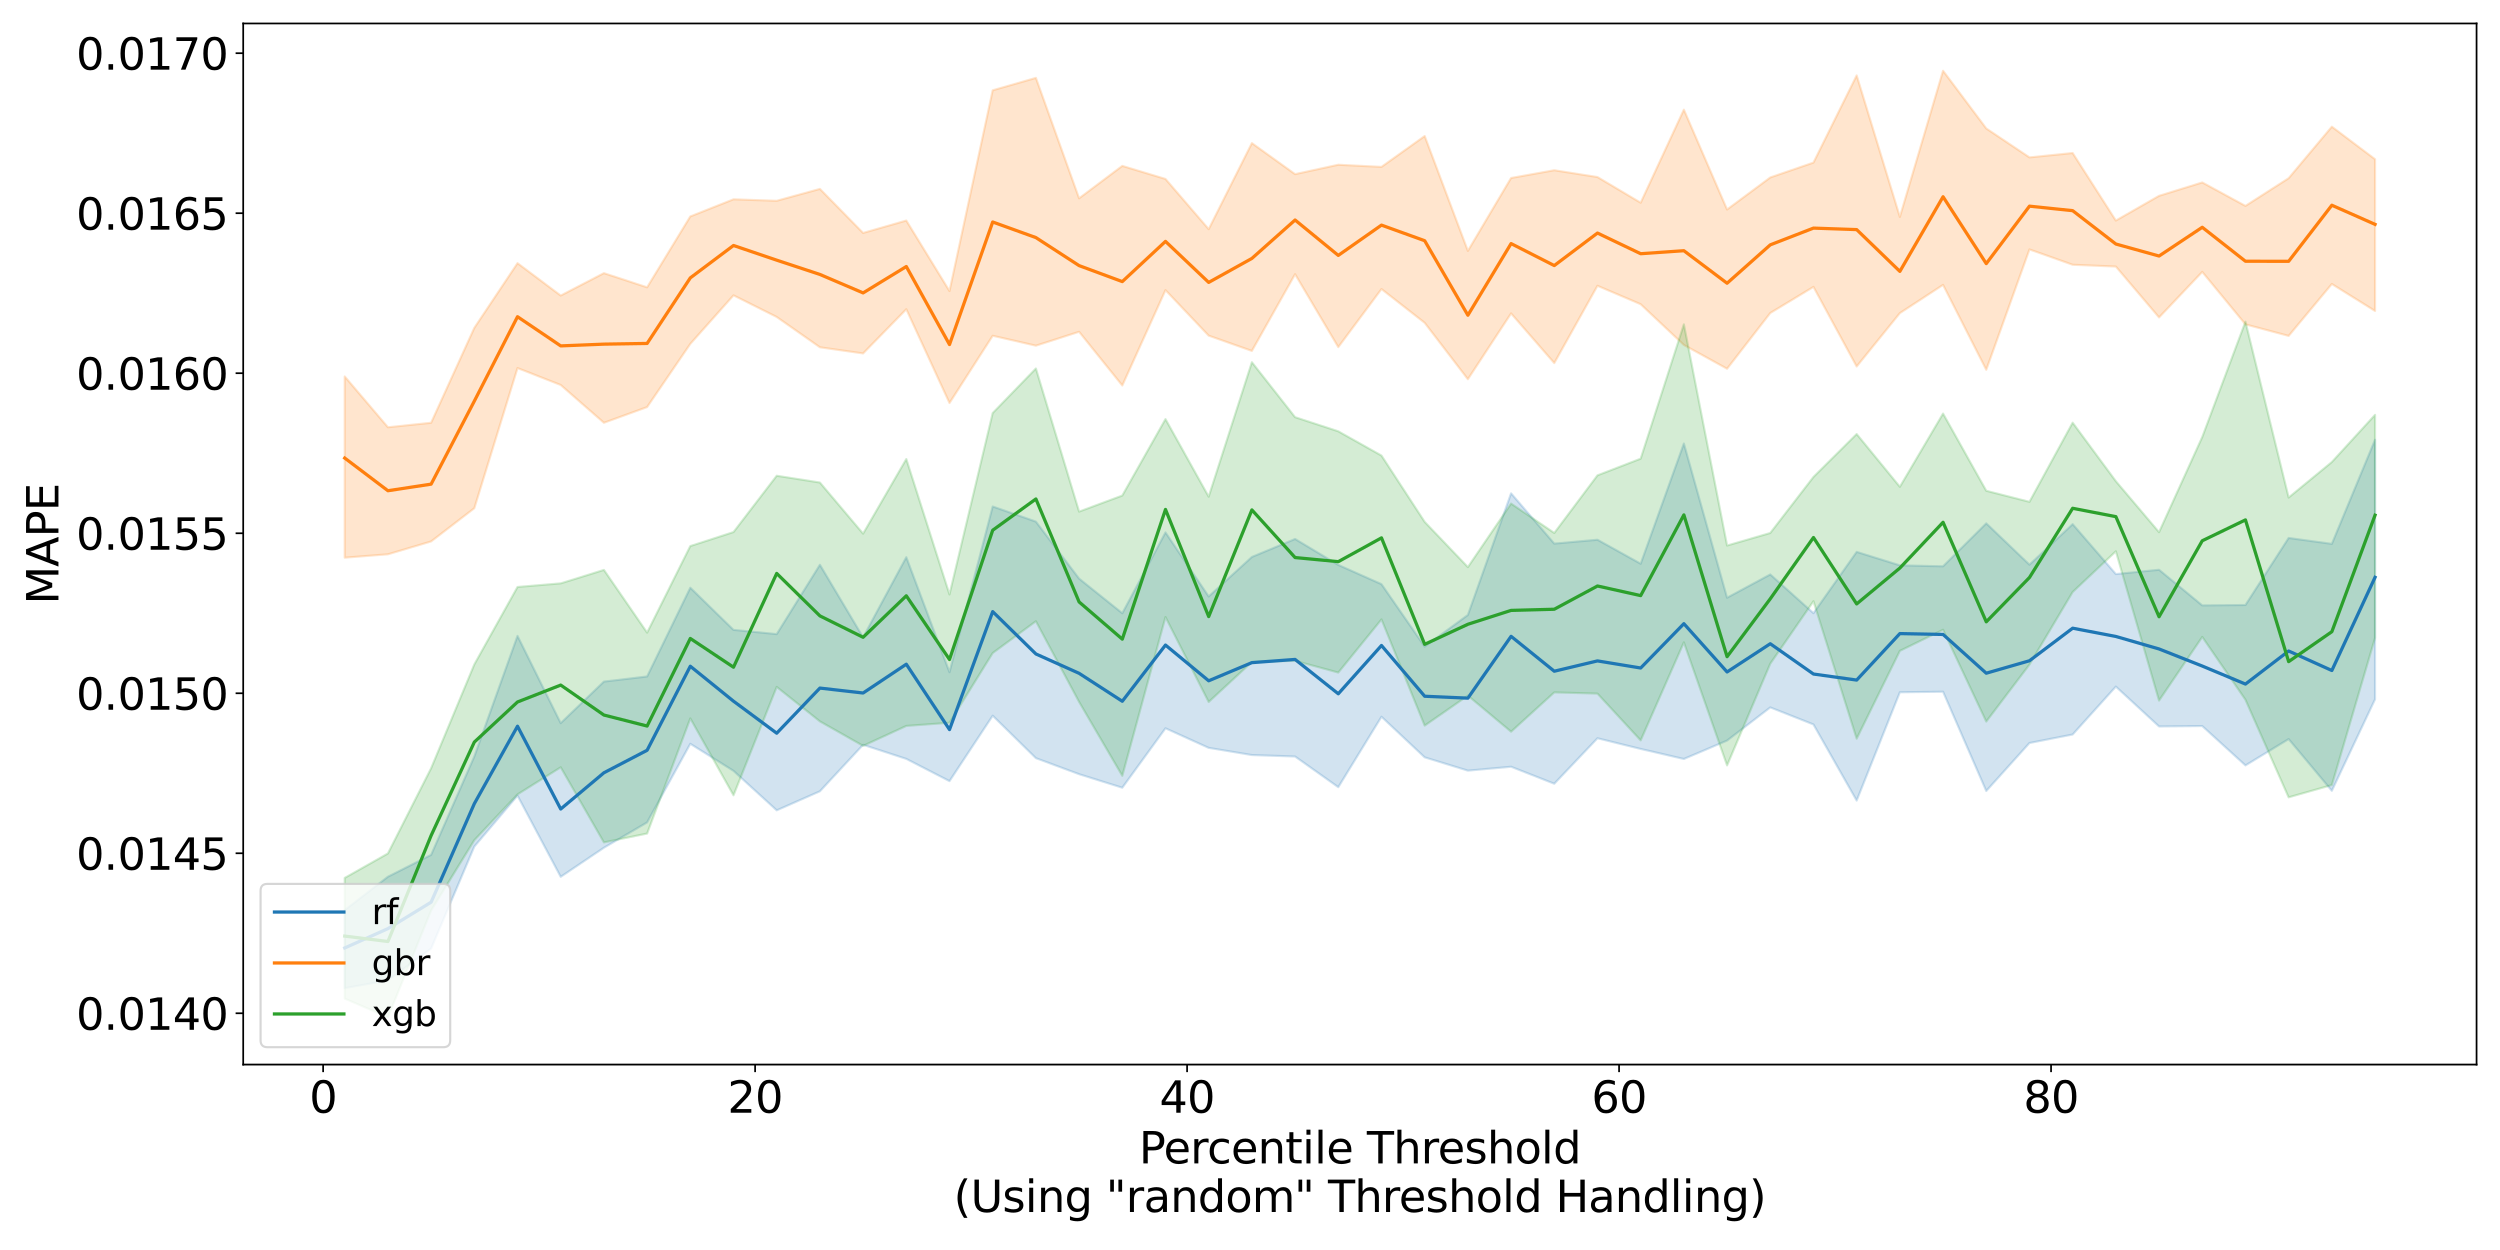 <?xml version="1.0" encoding="utf-8" standalone="no"?>
<!DOCTYPE svg PUBLIC "-//W3C//DTD SVG 1.1//EN"
  "http://www.w3.org/Graphics/SVG/1.1/DTD/svg11.dtd">
<svg xmlns:xlink="http://www.w3.org/1999/xlink" width="1152pt" height="576pt" viewBox="0 0 1152 576" xmlns="http://www.w3.org/2000/svg" version="1.1">
 <defs>
  <style type="text/css">*{stroke-linejoin: round; stroke-linecap: butt}</style>
 </defs>
 <g id="figure_1">
  <g id="patch_1">
   <path d="M 0 576 
L 1152 576 
L 1152 0 
L 0 0 
z
" style="fill: #ffffff"/>
  </g>
  <g id="axes_1">
   <g id="patch_2">
    <path d="M 112.07 490.552 
L 1141.2 490.552 
L 1141.2 10.8 
L 112.07 10.8 
z
" style="fill: #ffffff"/>
   </g>
   <g id="PolyCollection_1">
    <defs>
     <path id="m332fce296f" d="M 158.849 -156.64 
L 158.849 -120.657 
L 178.754 -124.241 
L 198.66 -138.909 
L 218.566 -185.913 
L 238.472 -209.372 
L 258.378 -171.965 
L 278.283 -185.366 
L 298.189 -197.029 
L 318.095 -233.257 
L 338.001 -220.786 
L 357.907 -202.607 
L 377.812 -211.37 
L 397.718 -232.798 
L 417.624 -226.308 
L 437.53 -216.058 
L 457.436 -246.205 
L 477.341 -226.645 
L 497.247 -219.258 
L 517.153 -213.016 
L 537.059 -240.403 
L 556.965 -231.382 
L 576.87 -228.07 
L 596.776 -227.401 
L 616.682 -213.271 
L 636.588 -245.725 
L 656.494 -227.017 
L 676.4 -220.891 
L 696.305 -222.686 
L 716.211 -214.859 
L 736.117 -235.819 
L 756.023 -230.881 
L 775.929 -226.265 
L 795.834 -234.74 
L 815.74 -250.025 
L 835.646 -242.168 
L 855.552 -207.1 
L 875.458 -256.998 
L 895.363 -257.257 
L 915.269 -211.52 
L 935.175 -233.625 
L 955.081 -237.541 
L 974.987 -259.617 
L 994.892 -241.251 
L 1014.798 -241.437 
L 1034.704 -223.297 
L 1054.61 -235.429 
L 1074.516 -211.602 
L 1094.421 -253.759 
L 1094.421 -373.343 
L 1094.421 -373.343 
L 1074.516 -325.378 
L 1054.61 -328.109 
L 1034.704 -297.22 
L 1014.798 -297.028 
L 994.892 -313.455 
L 974.987 -311.464 
L 955.081 -334.473 
L 935.175 -315.789 
L 915.269 -334.839 
L 895.363 -315.048 
L 875.458 -315.487 
L 855.552 -321.688 
L 835.646 -293.458 
L 815.74 -311.29 
L 795.834 -300.567 
L 775.929 -371.616 
L 756.023 -316.227 
L 736.117 -327.291 
L 716.211 -325.503 
L 696.305 -348.665 
L 676.4 -292.628 
L 656.494 -278.053 
L 636.588 -306.814 
L 616.682 -315.678 
L 596.776 -327.632 
L 576.87 -319.352 
L 556.965 -301.146 
L 537.059 -330.66 
L 517.153 -293.425 
L 497.247 -309.376 
L 477.341 -335.635 
L 457.436 -342.601 
L 437.53 -266.254 
L 417.624 -319.245 
L 397.718 -282.327 
L 377.812 -315.753 
L 357.907 -283.805 
L 338.001 -285.747 
L 318.095 -305.176 
L 298.189 -264.281 
L 278.283 -261.926 
L 258.378 -242.783 
L 238.472 -282.977 
L 218.566 -227.416 
L 198.66 -182.087 
L 178.754 -172 
L 158.849 -156.64 
z
" style="stroke: #1f77b4; stroke-opacity: 0.2"/>
    </defs>
    <g clip-path="url(#p12051280b3)">
     <use xlink:href="#m332fce296f" x="0" y="576" style="fill: #1f77b4; fill-opacity: 0.2; stroke: #1f77b4; stroke-opacity: 0.2"/>
    </g>
   </g>
   <g id="PolyCollection_2">
    <defs>
     <path id="mc0f7c543b1" d="M 158.849 -402.519 
L 158.849 -319.027 
L 178.754 -320.578 
L 198.66 -326.505 
L 218.566 -341.813 
L 238.472 -406.397 
L 258.378 -398.591 
L 278.283 -381.185 
L 298.189 -388.423 
L 318.095 -417.543 
L 338.001 -439.898 
L 357.907 -429.94 
L 377.812 -415.973 
L 397.718 -413.137 
L 417.624 -433.501 
L 437.53 -390.29 
L 457.436 -421.278 
L 477.341 -416.711 
L 497.247 -423.112 
L 517.153 -398.36 
L 537.059 -442.305 
L 556.965 -421.331 
L 576.87 -414.304 
L 596.776 -449.642 
L 616.682 -416.046 
L 636.588 -442.805 
L 656.494 -427.244 
L 676.4 -401.258 
L 696.305 -431.581 
L 716.211 -408.693 
L 736.117 -444.317 
L 756.023 -435.808 
L 775.929 -417.04 
L 795.834 -406.074 
L 815.74 -431.76 
L 835.646 -443.799 
L 855.552 -407.123 
L 875.458 -431.711 
L 895.363 -444.729 
L 915.269 -405.611 
L 935.175 -461.063 
L 955.081 -453.999 
L 974.987 -453.174 
L 994.892 -429.73 
L 1014.798 -450.711 
L 1034.704 -426.532 
L 1054.61 -421.218 
L 1074.516 -445.141 
L 1094.421 -432.71 
L 1094.421 -502.627 
L 1094.421 -502.627 
L 1074.516 -517.622 
L 1054.61 -493.883 
L 1034.704 -481.114 
L 1014.798 -491.93 
L 994.892 -485.754 
L 974.987 -474.363 
L 955.081 -505.481 
L 935.175 -503.472 
L 915.269 -516.798 
L 895.363 -543.393 
L 875.458 -476.042 
L 855.552 -541.235 
L 835.646 -501.071 
L 815.74 -494.223 
L 795.834 -479.453 
L 775.929 -525.456 
L 756.023 -482.578 
L 736.117 -494.409 
L 716.211 -497.55 
L 696.305 -493.974 
L 676.4 -460.396 
L 656.494 -513.308 
L 636.588 -499.095 
L 616.682 -500.083 
L 596.776 -495.748 
L 576.87 -510.047 
L 556.965 -470.398 
L 537.059 -493.535 
L 517.153 -499.548 
L 497.247 -484.613 
L 477.341 -540.109 
L 457.436 -534.392 
L 437.53 -441.874 
L 417.624 -474.377 
L 397.718 -468.651 
L 377.812 -488.952 
L 357.907 -483.468 
L 338.001 -484.155 
L 318.095 -476.262 
L 298.189 -443.603 
L 278.283 -450.13 
L 258.378 -439.801 
L 238.472 -454.729 
L 218.566 -424.914 
L 198.66 -381.188 
L 178.754 -379.116 
L 158.849 -402.519 
z
" style="stroke: #ff7f0e; stroke-opacity: 0.2"/>
    </defs>
    <g clip-path="url(#p12051280b3)">
     <use xlink:href="#mc0f7c543b1" x="0" y="576" style="fill: #ff7f0e; fill-opacity: 0.2; stroke: #ff7f0e; stroke-opacity: 0.2"/>
    </g>
   </g>
   <g id="PolyCollection_3">
    <defs>
     <path id="m5aa7227b03" d="M 158.849 -171.459 
L 158.849 -115.839 
L 178.754 -107.255 
L 198.66 -156.423 
L 218.566 -188.854 
L 238.472 -209.951 
L 258.378 -222.435 
L 278.283 -187.822 
L 298.189 -191.901 
L 318.095 -244.954 
L 338.001 -209.535 
L 357.907 -259.469 
L 377.812 -243.588 
L 397.718 -232.315 
L 417.624 -241.497 
L 437.53 -242.951 
L 457.436 -275.083 
L 477.341 -289.734 
L 497.247 -252.577 
L 517.153 -218.518 
L 537.059 -291.666 
L 556.965 -252.528 
L 576.87 -270.974 
L 596.776 -271.497 
L 616.682 -266.079 
L 636.588 -290.577 
L 656.494 -241.641 
L 676.4 -255.469 
L 696.305 -238.837 
L 716.211 -256.951 
L 736.117 -256.391 
L 756.023 -234.838 
L 775.929 -280.011 
L 795.834 -223.307 
L 815.74 -270.17 
L 835.646 -298.955 
L 855.552 -235.627 
L 875.458 -276.084 
L 895.363 -285.811 
L 915.269 -243.512 
L 935.175 -269.755 
L 955.081 -303.196 
L 974.987 -321.958 
L 994.892 -253.178 
L 1014.798 -282.497 
L 1034.704 -253.565 
L 1054.61 -208.588 
L 1074.516 -214.27 
L 1094.421 -282.059 
L 1094.421 -384.829 
L 1094.421 -384.829 
L 1074.516 -363.098 
L 1054.61 -346.723 
L 1034.704 -427.735 
L 1014.798 -374.611 
L 994.892 -330.763 
L 974.987 -354.256 
L 955.081 -381.225 
L 935.175 -344.756 
L 915.269 -349.842 
L 895.363 -385.424 
L 875.458 -351.674 
L 855.552 -375.989 
L 835.646 -356.214 
L 815.74 -330.395 
L 795.834 -324.614 
L 775.929 -426.525 
L 756.023 -364.64 
L 736.117 -356.962 
L 716.211 -330.404 
L 696.305 -343.945 
L 676.4 -314.673 
L 656.494 -335.505 
L 636.588 -366.06 
L 616.682 -377.25 
L 596.776 -383.761 
L 576.87 -409.08 
L 556.965 -347.12 
L 537.059 -382.875 
L 517.153 -347.645 
L 497.247 -340.249 
L 477.341 -406.194 
L 457.436 -385.669 
L 437.53 -302.076 
L 417.624 -364.472 
L 397.718 -330.082 
L 377.812 -353.647 
L 357.907 -356.77 
L 338.001 -330.815 
L 318.095 -324.37 
L 298.189 -284.48 
L 278.283 -313.386 
L 258.378 -307.184 
L 238.472 -305.515 
L 218.566 -269.828 
L 198.66 -221.991 
L 178.754 -182.719 
L 158.849 -171.459 
z
" style="stroke: #2ca02c; stroke-opacity: 0.2"/>
    </defs>
    <g clip-path="url(#p12051280b3)">
     <use xlink:href="#m5aa7227b03" x="0" y="576" style="fill: #2ca02c; fill-opacity: 0.2; stroke: #2ca02c; stroke-opacity: 0.2"/>
    </g>
   </g>
   <g id="matplotlib.axis_1">
    <g id="xtick_1">
     <g id="line2d_1">
      <defs>
       <path id="m3e505c78d8" d="M 0 0 
L 0 3.5 
" style="stroke: #000000; stroke-width: 0.8"/>
      </defs>
      <g>
       <use xlink:href="#m3e505c78d8" x="148.896" y="490.552" style="stroke: #000000; stroke-width: 0.8"/>
      </g>
     </g>
     <g id="text_1">
      <!-- 0 -->
      <g transform="translate(142.533 512.749) scale(0.2 -0.2)">
       <defs>
        <path id="DejaVuSans-30" d="M 2034 4250 
Q 1547 4250 1301 3770 
Q 1056 3291 1056 2328 
Q 1056 1369 1301 889 
Q 1547 409 2034 409 
Q 2525 409 2770 889 
Q 3016 1369 3016 2328 
Q 3016 3291 2770 3770 
Q 2525 4250 2034 4250 
z
M 2034 4750 
Q 2819 4750 3233 4129 
Q 3647 3509 3647 2328 
Q 3647 1150 3233 529 
Q 2819 -91 2034 -91 
Q 1250 -91 836 529 
Q 422 1150 422 2328 
Q 422 3509 836 4129 
Q 1250 4750 2034 4750 
z
" transform="scale(0.016)"/>
       </defs>
       <use xlink:href="#DejaVuSans-30"/>
      </g>
     </g>
    </g>
    <g id="xtick_2">
     <g id="line2d_2">
      <g>
       <use xlink:href="#m3e505c78d8" x="347.954" y="490.552" style="stroke: #000000; stroke-width: 0.8"/>
      </g>
     </g>
     <g id="text_2">
      <!-- 20 -->
      <g transform="translate(335.229 512.749) scale(0.2 -0.2)">
       <defs>
        <path id="DejaVuSans-32" d="M 1228 531 
L 3431 531 
L 3431 0 
L 469 0 
L 469 531 
Q 828 903 1448 1529 
Q 2069 2156 2228 2338 
Q 2531 2678 2651 2914 
Q 2772 3150 2772 3378 
Q 2772 3750 2511 3984 
Q 2250 4219 1831 4219 
Q 1534 4219 1204 4116 
Q 875 4013 500 3803 
L 500 4441 
Q 881 4594 1212 4672 
Q 1544 4750 1819 4750 
Q 2544 4750 2975 4387 
Q 3406 4025 3406 3419 
Q 3406 3131 3298 2873 
Q 3191 2616 2906 2266 
Q 2828 2175 2409 1742 
Q 1991 1309 1228 531 
z
" transform="scale(0.016)"/>
       </defs>
       <use xlink:href="#DejaVuSans-32"/>
       <use xlink:href="#DejaVuSans-30" x="63.623"/>
      </g>
     </g>
    </g>
    <g id="xtick_3">
     <g id="line2d_3">
      <g>
       <use xlink:href="#m3e505c78d8" x="547.012" y="490.552" style="stroke: #000000; stroke-width: 0.8"/>
      </g>
     </g>
     <g id="text_3">
      <!-- 40 -->
      <g transform="translate(534.287 512.749) scale(0.2 -0.2)">
       <defs>
        <path id="DejaVuSans-34" d="M 2419 4116 
L 825 1625 
L 2419 1625 
L 2419 4116 
z
M 2253 4666 
L 3047 4666 
L 3047 1625 
L 3713 1625 
L 3713 1100 
L 3047 1100 
L 3047 0 
L 2419 0 
L 2419 1100 
L 313 1100 
L 313 1709 
L 2253 4666 
z
" transform="scale(0.016)"/>
       </defs>
       <use xlink:href="#DejaVuSans-34"/>
       <use xlink:href="#DejaVuSans-30" x="63.623"/>
      </g>
     </g>
    </g>
    <g id="xtick_4">
     <g id="line2d_4">
      <g>
       <use xlink:href="#m3e505c78d8" x="746.07" y="490.552" style="stroke: #000000; stroke-width: 0.8"/>
      </g>
     </g>
     <g id="text_4">
      <!-- 60 -->
      <g transform="translate(733.345 512.749) scale(0.2 -0.2)">
       <defs>
        <path id="DejaVuSans-36" d="M 2113 2584 
Q 1688 2584 1439 2293 
Q 1191 2003 1191 1497 
Q 1191 994 1439 701 
Q 1688 409 2113 409 
Q 2538 409 2786 701 
Q 3034 994 3034 1497 
Q 3034 2003 2786 2293 
Q 2538 2584 2113 2584 
z
M 3366 4563 
L 3366 3988 
Q 3128 4100 2886 4159 
Q 2644 4219 2406 4219 
Q 1781 4219 1451 3797 
Q 1122 3375 1075 2522 
Q 1259 2794 1537 2939 
Q 1816 3084 2150 3084 
Q 2853 3084 3261 2657 
Q 3669 2231 3669 1497 
Q 3669 778 3244 343 
Q 2819 -91 2113 -91 
Q 1303 -91 875 529 
Q 447 1150 447 2328 
Q 447 3434 972 4092 
Q 1497 4750 2381 4750 
Q 2619 4750 2861 4703 
Q 3103 4656 3366 4563 
z
" transform="scale(0.016)"/>
       </defs>
       <use xlink:href="#DejaVuSans-36"/>
       <use xlink:href="#DejaVuSans-30" x="63.623"/>
      </g>
     </g>
    </g>
    <g id="xtick_5">
     <g id="line2d_5">
      <g>
       <use xlink:href="#m3e505c78d8" x="945.128" y="490.552" style="stroke: #000000; stroke-width: 0.8"/>
      </g>
     </g>
     <g id="text_5">
      <!-- 80 -->
      <g transform="translate(932.403 512.749) scale(0.2 -0.2)">
       <defs>
        <path id="DejaVuSans-38" d="M 2034 2216 
Q 1584 2216 1326 1975 
Q 1069 1734 1069 1313 
Q 1069 891 1326 650 
Q 1584 409 2034 409 
Q 2484 409 2743 651 
Q 3003 894 3003 1313 
Q 3003 1734 2745 1975 
Q 2488 2216 2034 2216 
z
M 1403 2484 
Q 997 2584 770 2862 
Q 544 3141 544 3541 
Q 544 4100 942 4425 
Q 1341 4750 2034 4750 
Q 2731 4750 3128 4425 
Q 3525 4100 3525 3541 
Q 3525 3141 3298 2862 
Q 3072 2584 2669 2484 
Q 3125 2378 3379 2068 
Q 3634 1759 3634 1313 
Q 3634 634 3220 271 
Q 2806 -91 2034 -91 
Q 1263 -91 848 271 
Q 434 634 434 1313 
Q 434 1759 690 2068 
Q 947 2378 1403 2484 
z
M 1172 3481 
Q 1172 3119 1398 2916 
Q 1625 2713 2034 2713 
Q 2441 2713 2670 2916 
Q 2900 3119 2900 3481 
Q 2900 3844 2670 4047 
Q 2441 4250 2034 4250 
Q 1625 4250 1398 4047 
Q 1172 3844 1172 3481 
z
" transform="scale(0.016)"/>
       </defs>
       <use xlink:href="#DejaVuSans-38"/>
       <use xlink:href="#DejaVuSans-30" x="63.623"/>
      </g>
     </g>
    </g>
    <g id="text_6">
     <!-- Percentile Threshold -->
     <g transform="translate(524.855 536.105) scale(0.2 -0.2)">
      <defs>
       <path id="DejaVuSans-50" d="M 1259 4147 
L 1259 2394 
L 2053 2394 
Q 2494 2394 2734 2622 
Q 2975 2850 2975 3272 
Q 2975 3691 2734 3919 
Q 2494 4147 2053 4147 
L 1259 4147 
z
M 628 4666 
L 2053 4666 
Q 2838 4666 3239 4311 
Q 3641 3956 3641 3272 
Q 3641 2581 3239 2228 
Q 2838 1875 2053 1875 
L 1259 1875 
L 1259 0 
L 628 0 
L 628 4666 
z
" transform="scale(0.016)"/>
       <path id="DejaVuSans-65" d="M 3597 1894 
L 3597 1613 
L 953 1613 
Q 991 1019 1311 708 
Q 1631 397 2203 397 
Q 2534 397 2845 478 
Q 3156 559 3463 722 
L 3463 178 
Q 3153 47 2828 -22 
Q 2503 -91 2169 -91 
Q 1331 -91 842 396 
Q 353 884 353 1716 
Q 353 2575 817 3079 
Q 1281 3584 2069 3584 
Q 2775 3584 3186 3129 
Q 3597 2675 3597 1894 
z
M 3022 2063 
Q 3016 2534 2758 2815 
Q 2500 3097 2075 3097 
Q 1594 3097 1305 2825 
Q 1016 2553 972 2059 
L 3022 2063 
z
" transform="scale(0.016)"/>
       <path id="DejaVuSans-72" d="M 2631 2963 
Q 2534 3019 2420 3045 
Q 2306 3072 2169 3072 
Q 1681 3072 1420 2755 
Q 1159 2438 1159 1844 
L 1159 0 
L 581 0 
L 581 3500 
L 1159 3500 
L 1159 2956 
Q 1341 3275 1631 3429 
Q 1922 3584 2338 3584 
Q 2397 3584 2469 3576 
Q 2541 3569 2628 3553 
L 2631 2963 
z
" transform="scale(0.016)"/>
       <path id="DejaVuSans-63" d="M 3122 3366 
L 3122 2828 
Q 2878 2963 2633 3030 
Q 2388 3097 2138 3097 
Q 1578 3097 1268 2742 
Q 959 2388 959 1747 
Q 959 1106 1268 751 
Q 1578 397 2138 397 
Q 2388 397 2633 464 
Q 2878 531 3122 666 
L 3122 134 
Q 2881 22 2623 -34 
Q 2366 -91 2075 -91 
Q 1284 -91 818 406 
Q 353 903 353 1747 
Q 353 2603 823 3093 
Q 1294 3584 2113 3584 
Q 2378 3584 2631 3529 
Q 2884 3475 3122 3366 
z
" transform="scale(0.016)"/>
       <path id="DejaVuSans-6e" d="M 3513 2113 
L 3513 0 
L 2938 0 
L 2938 2094 
Q 2938 2591 2744 2837 
Q 2550 3084 2163 3084 
Q 1697 3084 1428 2787 
Q 1159 2491 1159 1978 
L 1159 0 
L 581 0 
L 581 3500 
L 1159 3500 
L 1159 2956 
Q 1366 3272 1645 3428 
Q 1925 3584 2291 3584 
Q 2894 3584 3203 3211 
Q 3513 2838 3513 2113 
z
" transform="scale(0.016)"/>
       <path id="DejaVuSans-74" d="M 1172 4494 
L 1172 3500 
L 2356 3500 
L 2356 3053 
L 1172 3053 
L 1172 1153 
Q 1172 725 1289 603 
Q 1406 481 1766 481 
L 2356 481 
L 2356 0 
L 1766 0 
Q 1100 0 847 248 
Q 594 497 594 1153 
L 594 3053 
L 172 3053 
L 172 3500 
L 594 3500 
L 594 4494 
L 1172 4494 
z
" transform="scale(0.016)"/>
       <path id="DejaVuSans-69" d="M 603 3500 
L 1178 3500 
L 1178 0 
L 603 0 
L 603 3500 
z
M 603 4863 
L 1178 4863 
L 1178 4134 
L 603 4134 
L 603 4863 
z
" transform="scale(0.016)"/>
       <path id="DejaVuSans-6c" d="M 603 4863 
L 1178 4863 
L 1178 0 
L 603 0 
L 603 4863 
z
" transform="scale(0.016)"/>
       <path id="DejaVuSans-20" transform="scale(0.016)"/>
       <path id="DejaVuSans-54" d="M -19 4666 
L 3928 4666 
L 3928 4134 
L 2272 4134 
L 2272 0 
L 1638 0 
L 1638 4134 
L -19 4134 
L -19 4666 
z
" transform="scale(0.016)"/>
       <path id="DejaVuSans-68" d="M 3513 2113 
L 3513 0 
L 2938 0 
L 2938 2094 
Q 2938 2591 2744 2837 
Q 2550 3084 2163 3084 
Q 1697 3084 1428 2787 
Q 1159 2491 1159 1978 
L 1159 0 
L 581 0 
L 581 4863 
L 1159 4863 
L 1159 2956 
Q 1366 3272 1645 3428 
Q 1925 3584 2291 3584 
Q 2894 3584 3203 3211 
Q 3513 2838 3513 2113 
z
" transform="scale(0.016)"/>
       <path id="DejaVuSans-73" d="M 2834 3397 
L 2834 2853 
Q 2591 2978 2328 3040 
Q 2066 3103 1784 3103 
Q 1356 3103 1142 2972 
Q 928 2841 928 2578 
Q 928 2378 1081 2264 
Q 1234 2150 1697 2047 
L 1894 2003 
Q 2506 1872 2764 1633 
Q 3022 1394 3022 966 
Q 3022 478 2636 193 
Q 2250 -91 1575 -91 
Q 1294 -91 989 -36 
Q 684 19 347 128 
L 347 722 
Q 666 556 975 473 
Q 1284 391 1588 391 
Q 1994 391 2212 530 
Q 2431 669 2431 922 
Q 2431 1156 2273 1281 
Q 2116 1406 1581 1522 
L 1381 1569 
Q 847 1681 609 1914 
Q 372 2147 372 2553 
Q 372 3047 722 3315 
Q 1072 3584 1716 3584 
Q 2034 3584 2315 3537 
Q 2597 3491 2834 3397 
z
" transform="scale(0.016)"/>
       <path id="DejaVuSans-6f" d="M 1959 3097 
Q 1497 3097 1228 2736 
Q 959 2375 959 1747 
Q 959 1119 1226 758 
Q 1494 397 1959 397 
Q 2419 397 2687 759 
Q 2956 1122 2956 1747 
Q 2956 2369 2687 2733 
Q 2419 3097 1959 3097 
z
M 1959 3584 
Q 2709 3584 3137 3096 
Q 3566 2609 3566 1747 
Q 3566 888 3137 398 
Q 2709 -91 1959 -91 
Q 1206 -91 779 398 
Q 353 888 353 1747 
Q 353 2609 779 3096 
Q 1206 3584 1959 3584 
z
" transform="scale(0.016)"/>
       <path id="DejaVuSans-64" d="M 2906 2969 
L 2906 4863 
L 3481 4863 
L 3481 0 
L 2906 0 
L 2906 525 
Q 2725 213 2448 61 
Q 2172 -91 1784 -91 
Q 1150 -91 751 415 
Q 353 922 353 1747 
Q 353 2572 751 3078 
Q 1150 3584 1784 3584 
Q 2172 3584 2448 3432 
Q 2725 3281 2906 2969 
z
M 947 1747 
Q 947 1113 1208 752 
Q 1469 391 1925 391 
Q 2381 391 2643 752 
Q 2906 1113 2906 1747 
Q 2906 2381 2643 2742 
Q 2381 3103 1925 3103 
Q 1469 3103 1208 2742 
Q 947 2381 947 1747 
z
" transform="scale(0.016)"/>
      </defs>
      <use xlink:href="#DejaVuSans-50"/>
      <use xlink:href="#DejaVuSans-65" x="56.678"/>
      <use xlink:href="#DejaVuSans-72" x="118.201"/>
      <use xlink:href="#DejaVuSans-63" x="157.064"/>
      <use xlink:href="#DejaVuSans-65" x="212.045"/>
      <use xlink:href="#DejaVuSans-6e" x="273.568"/>
      <use xlink:href="#DejaVuSans-74" x="336.947"/>
      <use xlink:href="#DejaVuSans-69" x="376.156"/>
      <use xlink:href="#DejaVuSans-6c" x="403.939"/>
      <use xlink:href="#DejaVuSans-65" x="431.723"/>
      <use xlink:href="#DejaVuSans-20" x="493.246"/>
      <use xlink:href="#DejaVuSans-54" x="525.033"/>
      <use xlink:href="#DejaVuSans-68" x="586.117"/>
      <use xlink:href="#DejaVuSans-72" x="649.496"/>
      <use xlink:href="#DejaVuSans-65" x="688.359"/>
      <use xlink:href="#DejaVuSans-73" x="749.883"/>
      <use xlink:href="#DejaVuSans-68" x="801.982"/>
      <use xlink:href="#DejaVuSans-6f" x="865.361"/>
      <use xlink:href="#DejaVuSans-6c" x="926.543"/>
      <use xlink:href="#DejaVuSans-64" x="954.326"/>
     </g>
     <!-- (Using "random" Threshold Handling) -->
     <g transform="translate(439.468 558.501) scale(0.2 -0.2)">
      <defs>
       <path id="DejaVuSans-28" d="M 1984 4856 
Q 1566 4138 1362 3434 
Q 1159 2731 1159 2009 
Q 1159 1288 1364 580 
Q 1569 -128 1984 -844 
L 1484 -844 
Q 1016 -109 783 600 
Q 550 1309 550 2009 
Q 550 2706 781 3412 
Q 1013 4119 1484 4856 
L 1984 4856 
z
" transform="scale(0.016)"/>
       <path id="DejaVuSans-55" d="M 556 4666 
L 1191 4666 
L 1191 1831 
Q 1191 1081 1462 751 
Q 1734 422 2344 422 
Q 2950 422 3222 751 
Q 3494 1081 3494 1831 
L 3494 4666 
L 4128 4666 
L 4128 1753 
Q 4128 841 3676 375 
Q 3225 -91 2344 -91 
Q 1459 -91 1007 375 
Q 556 841 556 1753 
L 556 4666 
z
" transform="scale(0.016)"/>
       <path id="DejaVuSans-67" d="M 2906 1791 
Q 2906 2416 2648 2759 
Q 2391 3103 1925 3103 
Q 1463 3103 1205 2759 
Q 947 2416 947 1791 
Q 947 1169 1205 825 
Q 1463 481 1925 481 
Q 2391 481 2648 825 
Q 2906 1169 2906 1791 
z
M 3481 434 
Q 3481 -459 3084 -895 
Q 2688 -1331 1869 -1331 
Q 1566 -1331 1297 -1286 
Q 1028 -1241 775 -1147 
L 775 -588 
Q 1028 -725 1275 -790 
Q 1522 -856 1778 -856 
Q 2344 -856 2625 -561 
Q 2906 -266 2906 331 
L 2906 616 
Q 2728 306 2450 153 
Q 2172 0 1784 0 
Q 1141 0 747 490 
Q 353 981 353 1791 
Q 353 2603 747 3093 
Q 1141 3584 1784 3584 
Q 2172 3584 2450 3431 
Q 2728 3278 2906 2969 
L 2906 3500 
L 3481 3500 
L 3481 434 
z
" transform="scale(0.016)"/>
       <path id="DejaVuSans-22" d="M 1147 4666 
L 1147 2931 
L 616 2931 
L 616 4666 
L 1147 4666 
z
M 2328 4666 
L 2328 2931 
L 1797 2931 
L 1797 4666 
L 2328 4666 
z
" transform="scale(0.016)"/>
       <path id="DejaVuSans-61" d="M 2194 1759 
Q 1497 1759 1228 1600 
Q 959 1441 959 1056 
Q 959 750 1161 570 
Q 1363 391 1709 391 
Q 2188 391 2477 730 
Q 2766 1069 2766 1631 
L 2766 1759 
L 2194 1759 
z
M 3341 1997 
L 3341 0 
L 2766 0 
L 2766 531 
Q 2569 213 2275 61 
Q 1981 -91 1556 -91 
Q 1019 -91 701 211 
Q 384 513 384 1019 
Q 384 1609 779 1909 
Q 1175 2209 1959 2209 
L 2766 2209 
L 2766 2266 
Q 2766 2663 2505 2880 
Q 2244 3097 1772 3097 
Q 1472 3097 1187 3025 
Q 903 2953 641 2809 
L 641 3341 
Q 956 3463 1253 3523 
Q 1550 3584 1831 3584 
Q 2591 3584 2966 3190 
Q 3341 2797 3341 1997 
z
" transform="scale(0.016)"/>
       <path id="DejaVuSans-6d" d="M 3328 2828 
Q 3544 3216 3844 3400 
Q 4144 3584 4550 3584 
Q 5097 3584 5394 3201 
Q 5691 2819 5691 2113 
L 5691 0 
L 5113 0 
L 5113 2094 
Q 5113 2597 4934 2840 
Q 4756 3084 4391 3084 
Q 3944 3084 3684 2787 
Q 3425 2491 3425 1978 
L 3425 0 
L 2847 0 
L 2847 2094 
Q 2847 2600 2669 2842 
Q 2491 3084 2119 3084 
Q 1678 3084 1418 2786 
Q 1159 2488 1159 1978 
L 1159 0 
L 581 0 
L 581 3500 
L 1159 3500 
L 1159 2956 
Q 1356 3278 1631 3431 
Q 1906 3584 2284 3584 
Q 2666 3584 2933 3390 
Q 3200 3197 3328 2828 
z
" transform="scale(0.016)"/>
       <path id="DejaVuSans-48" d="M 628 4666 
L 1259 4666 
L 1259 2753 
L 3553 2753 
L 3553 4666 
L 4184 4666 
L 4184 0 
L 3553 0 
L 3553 2222 
L 1259 2222 
L 1259 0 
L 628 0 
L 628 4666 
z
" transform="scale(0.016)"/>
       <path id="DejaVuSans-29" d="M 513 4856 
L 1013 4856 
Q 1481 4119 1714 3412 
Q 1947 2706 1947 2009 
Q 1947 1309 1714 600 
Q 1481 -109 1013 -844 
L 513 -844 
Q 928 -128 1133 580 
Q 1338 1288 1338 2009 
Q 1338 2731 1133 3434 
Q 928 4138 513 4856 
z
" transform="scale(0.016)"/>
      </defs>
      <use xlink:href="#DejaVuSans-28"/>
      <use xlink:href="#DejaVuSans-55" x="39.014"/>
      <use xlink:href="#DejaVuSans-73" x="112.207"/>
      <use xlink:href="#DejaVuSans-69" x="164.307"/>
      <use xlink:href="#DejaVuSans-6e" x="192.09"/>
      <use xlink:href="#DejaVuSans-67" x="255.469"/>
      <use xlink:href="#DejaVuSans-20" x="318.945"/>
      <use xlink:href="#DejaVuSans-22" x="350.732"/>
      <use xlink:href="#DejaVuSans-72" x="396.729"/>
      <use xlink:href="#DejaVuSans-61" x="437.842"/>
      <use xlink:href="#DejaVuSans-6e" x="499.121"/>
      <use xlink:href="#DejaVuSans-64" x="562.5"/>
      <use xlink:href="#DejaVuSans-6f" x="625.977"/>
      <use xlink:href="#DejaVuSans-6d" x="687.158"/>
      <use xlink:href="#DejaVuSans-22" x="784.57"/>
      <use xlink:href="#DejaVuSans-20" x="830.566"/>
      <use xlink:href="#DejaVuSans-54" x="862.354"/>
      <use xlink:href="#DejaVuSans-68" x="923.438"/>
      <use xlink:href="#DejaVuSans-72" x="986.816"/>
      <use xlink:href="#DejaVuSans-65" x="1025.68"/>
      <use xlink:href="#DejaVuSans-73" x="1087.203"/>
      <use xlink:href="#DejaVuSans-68" x="1139.303"/>
      <use xlink:href="#DejaVuSans-6f" x="1202.682"/>
      <use xlink:href="#DejaVuSans-6c" x="1263.863"/>
      <use xlink:href="#DejaVuSans-64" x="1291.646"/>
      <use xlink:href="#DejaVuSans-20" x="1355.123"/>
      <use xlink:href="#DejaVuSans-48" x="1386.91"/>
      <use xlink:href="#DejaVuSans-61" x="1462.105"/>
      <use xlink:href="#DejaVuSans-6e" x="1523.385"/>
      <use xlink:href="#DejaVuSans-64" x="1586.764"/>
      <use xlink:href="#DejaVuSans-6c" x="1650.24"/>
      <use xlink:href="#DejaVuSans-69" x="1678.023"/>
      <use xlink:href="#DejaVuSans-6e" x="1705.807"/>
      <use xlink:href="#DejaVuSans-67" x="1769.186"/>
      <use xlink:href="#DejaVuSans-29" x="1832.662"/>
     </g>
    </g>
   </g>
   <g id="matplotlib.axis_2">
    <g id="ytick_1">
     <g id="line2d_6">
      <defs>
       <path id="m1c2010cadc" d="M 0 0 
L -3.5 0 
" style="stroke: #000000; stroke-width: 0.8"/>
      </defs>
      <g>
       <use xlink:href="#m1c2010cadc" x="112.07" y="466.928" style="stroke: #000000; stroke-width: 0.8"/>
      </g>
     </g>
     <g id="text_7">
      <!-- 0.0140 -->
      <g transform="translate(35.089 474.526) scale(0.2 -0.2)">
       <defs>
        <path id="DejaVuSans-2e" d="M 684 794 
L 1344 794 
L 1344 0 
L 684 0 
L 684 794 
z
" transform="scale(0.016)"/>
        <path id="DejaVuSans-31" d="M 794 531 
L 1825 531 
L 1825 4091 
L 703 3866 
L 703 4441 
L 1819 4666 
L 2450 4666 
L 2450 531 
L 3481 531 
L 3481 0 
L 794 0 
L 794 531 
z
" transform="scale(0.016)"/>
       </defs>
       <use xlink:href="#DejaVuSans-30"/>
       <use xlink:href="#DejaVuSans-2e" x="63.623"/>
       <use xlink:href="#DejaVuSans-30" x="95.41"/>
       <use xlink:href="#DejaVuSans-31" x="159.033"/>
       <use xlink:href="#DejaVuSans-34" x="222.656"/>
       <use xlink:href="#DejaVuSans-30" x="286.279"/>
      </g>
     </g>
    </g>
    <g id="ytick_2">
     <g id="line2d_7">
      <g>
       <use xlink:href="#m1c2010cadc" x="112.07" y="393.191" style="stroke: #000000; stroke-width: 0.8"/>
      </g>
     </g>
     <g id="text_8">
      <!-- 0.0145 -->
      <g transform="translate(35.089 400.79) scale(0.2 -0.2)">
       <defs>
        <path id="DejaVuSans-35" d="M 691 4666 
L 3169 4666 
L 3169 4134 
L 1269 4134 
L 1269 2991 
Q 1406 3038 1543 3061 
Q 1681 3084 1819 3084 
Q 2600 3084 3056 2656 
Q 3513 2228 3513 1497 
Q 3513 744 3044 326 
Q 2575 -91 1722 -91 
Q 1428 -91 1123 -41 
Q 819 9 494 109 
L 494 744 
Q 775 591 1075 516 
Q 1375 441 1709 441 
Q 2250 441 2565 725 
Q 2881 1009 2881 1497 
Q 2881 1984 2565 2268 
Q 2250 2553 1709 2553 
Q 1456 2553 1204 2497 
Q 953 2441 691 2322 
L 691 4666 
z
" transform="scale(0.016)"/>
       </defs>
       <use xlink:href="#DejaVuSans-30"/>
       <use xlink:href="#DejaVuSans-2e" x="63.623"/>
       <use xlink:href="#DejaVuSans-30" x="95.41"/>
       <use xlink:href="#DejaVuSans-31" x="159.033"/>
       <use xlink:href="#DejaVuSans-34" x="222.656"/>
       <use xlink:href="#DejaVuSans-35" x="286.279"/>
      </g>
     </g>
    </g>
    <g id="ytick_3">
     <g id="line2d_8">
      <g>
       <use xlink:href="#m1c2010cadc" x="112.07" y="319.455" style="stroke: #000000; stroke-width: 0.8"/>
      </g>
     </g>
     <g id="text_9">
      <!-- 0.0150 -->
      <g transform="translate(35.089 327.053) scale(0.2 -0.2)">
       <use xlink:href="#DejaVuSans-30"/>
       <use xlink:href="#DejaVuSans-2e" x="63.623"/>
       <use xlink:href="#DejaVuSans-30" x="95.41"/>
       <use xlink:href="#DejaVuSans-31" x="159.033"/>
       <use xlink:href="#DejaVuSans-35" x="222.656"/>
       <use xlink:href="#DejaVuSans-30" x="286.279"/>
      </g>
     </g>
    </g>
    <g id="ytick_4">
     <g id="line2d_9">
      <g>
       <use xlink:href="#m1c2010cadc" x="112.07" y="245.719" style="stroke: #000000; stroke-width: 0.8"/>
      </g>
     </g>
     <g id="text_10">
      <!-- 0.0155 -->
      <g transform="translate(35.089 253.317) scale(0.2 -0.2)">
       <use xlink:href="#DejaVuSans-30"/>
       <use xlink:href="#DejaVuSans-2e" x="63.623"/>
       <use xlink:href="#DejaVuSans-30" x="95.41"/>
       <use xlink:href="#DejaVuSans-31" x="159.033"/>
       <use xlink:href="#DejaVuSans-35" x="222.656"/>
       <use xlink:href="#DejaVuSans-35" x="286.279"/>
      </g>
     </g>
    </g>
    <g id="ytick_5">
     <g id="line2d_10">
      <g>
       <use xlink:href="#m1c2010cadc" x="112.07" y="171.982" style="stroke: #000000; stroke-width: 0.8"/>
      </g>
     </g>
     <g id="text_11">
      <!-- 0.0160 -->
      <g transform="translate(35.089 179.581) scale(0.2 -0.2)">
       <use xlink:href="#DejaVuSans-30"/>
       <use xlink:href="#DejaVuSans-2e" x="63.623"/>
       <use xlink:href="#DejaVuSans-30" x="95.41"/>
       <use xlink:href="#DejaVuSans-31" x="159.033"/>
       <use xlink:href="#DejaVuSans-36" x="222.656"/>
       <use xlink:href="#DejaVuSans-30" x="286.279"/>
      </g>
     </g>
    </g>
    <g id="ytick_6">
     <g id="line2d_11">
      <g>
       <use xlink:href="#m1c2010cadc" x="112.07" y="98.246" style="stroke: #000000; stroke-width: 0.8"/>
      </g>
     </g>
     <g id="text_12">
      <!-- 0.0165 -->
      <g transform="translate(35.089 105.844) scale(0.2 -0.2)">
       <use xlink:href="#DejaVuSans-30"/>
       <use xlink:href="#DejaVuSans-2e" x="63.623"/>
       <use xlink:href="#DejaVuSans-30" x="95.41"/>
       <use xlink:href="#DejaVuSans-31" x="159.033"/>
       <use xlink:href="#DejaVuSans-36" x="222.656"/>
       <use xlink:href="#DejaVuSans-35" x="286.279"/>
      </g>
     </g>
    </g>
    <g id="ytick_7">
     <g id="line2d_12">
      <g>
       <use xlink:href="#m1c2010cadc" x="112.07" y="24.509" style="stroke: #000000; stroke-width: 0.8"/>
      </g>
     </g>
     <g id="text_13">
      <!-- 0.0170 -->
      <g transform="translate(35.089 32.108) scale(0.2 -0.2)">
       <defs>
        <path id="DejaVuSans-37" d="M 525 4666 
L 3525 4666 
L 3525 4397 
L 1831 0 
L 1172 0 
L 2766 4134 
L 525 4134 
L 525 4666 
z
" transform="scale(0.016)"/>
       </defs>
       <use xlink:href="#DejaVuSans-30"/>
       <use xlink:href="#DejaVuSans-2e" x="63.623"/>
       <use xlink:href="#DejaVuSans-30" x="95.41"/>
       <use xlink:href="#DejaVuSans-31" x="159.033"/>
       <use xlink:href="#DejaVuSans-37" x="222.656"/>
       <use xlink:href="#DejaVuSans-30" x="286.279"/>
      </g>
     </g>
    </g>
    <g id="text_14">
     <!-- MAPE -->
     <g transform="translate(26.929 278.493) rotate(-90) scale(0.2 -0.2)">
      <defs>
       <path id="DejaVuSans-4d" d="M 628 4666 
L 1569 4666 
L 2759 1491 
L 3956 4666 
L 4897 4666 
L 4897 0 
L 4281 0 
L 4281 4097 
L 3078 897 
L 2444 897 
L 1241 4097 
L 1241 0 
L 628 0 
L 628 4666 
z
" transform="scale(0.016)"/>
       <path id="DejaVuSans-41" d="M 2188 4044 
L 1331 1722 
L 3047 1722 
L 2188 4044 
z
M 1831 4666 
L 2547 4666 
L 4325 0 
L 3669 0 
L 3244 1197 
L 1141 1197 
L 716 0 
L 50 0 
L 1831 4666 
z
" transform="scale(0.016)"/>
       <path id="DejaVuSans-45" d="M 628 4666 
L 3578 4666 
L 3578 4134 
L 1259 4134 
L 1259 2753 
L 3481 2753 
L 3481 2222 
L 1259 2222 
L 1259 531 
L 3634 531 
L 3634 0 
L 628 0 
L 628 4666 
z
" transform="scale(0.016)"/>
      </defs>
      <use xlink:href="#DejaVuSans-4d"/>
      <use xlink:href="#DejaVuSans-41" x="86.279"/>
      <use xlink:href="#DejaVuSans-50" x="154.688"/>
      <use xlink:href="#DejaVuSans-45" x="214.99"/>
     </g>
    </g>
   </g>
   <g id="line2d_13">
    <path d="M 158.849 436.815 
L 178.754 427.903 
L 198.66 415.728 
L 218.566 370.335 
L 238.472 334.647 
L 258.378 372.796 
L 278.283 356.09 
L 298.189 345.721 
L 318.095 306.999 
L 338.001 323.109 
L 357.907 337.855 
L 377.812 317.068 
L 397.718 319.339 
L 417.624 306.069 
L 437.53 336.19 
L 457.436 281.839 
L 477.341 301.341 
L 497.247 310.262 
L 517.153 323.137 
L 537.059 297.24 
L 556.965 313.709 
L 576.87 305.343 
L 596.776 303.867 
L 616.682 319.695 
L 636.588 297.44 
L 656.494 320.827 
L 676.4 321.702 
L 696.305 293.228 
L 716.211 309.3 
L 736.117 304.546 
L 756.023 307.816 
L 775.929 287.391 
L 795.834 309.637 
L 815.74 296.634 
L 835.646 310.594 
L 855.552 313.376 
L 875.458 291.956 
L 895.363 292.353 
L 915.269 310.214 
L 935.175 304.478 
L 955.081 289.475 
L 974.987 293.282 
L 994.892 299.04 
L 1014.798 306.909 
L 1034.704 315.22 
L 1054.61 299.987 
L 1074.516 308.965 
L 1094.421 266.03 
" clip-path="url(#p12051280b3)" style="fill: none; stroke: #1f77b4; stroke-width: 1.5; stroke-linecap: square"/>
   </g>
   <g id="line2d_14">
    <path d="M 158.849 211.074 
L 178.754 226.128 
L 198.66 223.094 
L 218.566 184.833 
L 238.472 145.94 
L 258.378 159.389 
L 278.283 158.581 
L 298.189 158.257 
L 318.095 128.047 
L 338.001 113.12 
L 357.907 119.88 
L 377.812 126.462 
L 397.718 134.973 
L 417.624 122.82 
L 437.53 158.768 
L 457.436 102.292 
L 477.341 109.479 
L 497.247 122.393 
L 517.153 129.757 
L 537.059 111.232 
L 556.965 130.132 
L 576.87 119.08 
L 596.776 101.382 
L 616.682 117.687 
L 636.588 103.73 
L 656.494 110.918 
L 676.4 145.256 
L 696.305 112.244 
L 716.211 122.372 
L 736.117 107.392 
L 756.023 116.911 
L 775.929 115.528 
L 795.834 130.51 
L 815.74 112.829 
L 835.646 105.113 
L 855.552 105.803 
L 875.458 125.052 
L 895.363 90.669 
L 915.269 121.47 
L 935.175 94.998 
L 955.081 97.074 
L 974.987 112.445 
L 994.892 117.974 
L 1014.798 104.736 
L 1034.704 120.38 
L 1054.61 120.407 
L 1074.516 94.572 
L 1094.421 103.385 
" clip-path="url(#p12051280b3)" style="fill: none; stroke: #ff7f0e; stroke-width: 1.5; stroke-linecap: square"/>
   </g>
   <g id="line2d_15">
    <path d="M 158.849 431.354 
L 178.754 433.845 
L 198.66 385.02 
L 218.566 341.95 
L 238.472 323.466 
L 258.378 315.685 
L 278.283 329.493 
L 298.189 334.561 
L 318.095 294.204 
L 338.001 307.449 
L 357.907 264.237 
L 377.812 283.796 
L 397.718 293.657 
L 417.624 274.543 
L 437.53 303.899 
L 457.436 244.327 
L 477.341 229.926 
L 497.247 277.363 
L 517.153 294.517 
L 537.059 234.757 
L 556.965 284.114 
L 576.87 234.968 
L 596.776 256.921 
L 616.682 258.815 
L 636.588 247.849 
L 656.494 296.91 
L 676.4 287.663 
L 696.305 281.274 
L 716.211 280.738 
L 736.117 270.026 
L 756.023 274.459 
L 775.929 237.267 
L 795.834 302.598 
L 815.74 275.922 
L 835.646 247.695 
L 855.552 278.287 
L 875.458 261.753 
L 895.363 240.675 
L 915.269 286.539 
L 935.175 266.115 
L 955.081 234.218 
L 974.987 238.066 
L 994.892 284.195 
L 1014.798 249.185 
L 1034.704 239.571 
L 1054.61 304.878 
L 1074.516 291.09 
L 1094.421 237.393 
" clip-path="url(#p12051280b3)" style="fill: none; stroke: #2ca02c; stroke-width: 1.5; stroke-linecap: square"/>
   </g>
   <g id="line2d_16"/>
   <g id="line2d_17"/>
   <g id="line2d_18"/>
   <g id="patch_3">
    <path d="M 112.07 490.552 
L 112.07 10.8 
" style="fill: none; stroke: #000000; stroke-width: 0.8; stroke-linejoin: miter; stroke-linecap: square"/>
   </g>
   <g id="patch_4">
    <path d="M 1141.2 490.552 
L 1141.2 10.8 
" style="fill: none; stroke: #000000; stroke-width: 0.8; stroke-linejoin: miter; stroke-linecap: square"/>
   </g>
   <g id="patch_5">
    <path d="M 112.07 490.552 
L 1141.2 490.552 
" style="fill: none; stroke: #000000; stroke-width: 0.8; stroke-linejoin: miter; stroke-linecap: square"/>
   </g>
   <g id="patch_6">
    <path d="M 112.07 10.8 
L 1141.2 10.8 
" style="fill: none; stroke: #000000; stroke-width: 0.8; stroke-linejoin: miter; stroke-linecap: square"/>
   </g>
   <g id="legend_1">
    <g id="patch_7">
     <path d="M 123.27 482.552 
L 204.255 482.552 
Q 207.455 482.552 207.455 479.352 
L 207.455 410.497 
Q 207.455 407.297 204.255 407.297 
L 123.27 407.297 
Q 120.07 407.297 120.07 410.497 
L 120.07 479.352 
Q 120.07 482.552 123.27 482.552 
z
" style="fill: #ffffff; opacity: 0.8; stroke: #cccccc; stroke-linejoin: miter"/>
    </g>
    <g id="line2d_19">
     <path d="M 126.47 420.255 
L 142.47 420.255 
L 158.47 420.255 
" style="fill: none; stroke: #1f77b4; stroke-width: 1.5; stroke-linecap: square"/>
    </g>
    <g id="text_15">
     <!-- rf -->
     <g transform="translate(171.27 425.854) scale(0.16 -0.16)">
      <defs>
       <path id="DejaVuSans-66" d="M 2375 4863 
L 2375 4384 
L 1825 4384 
Q 1516 4384 1395 4259 
Q 1275 4134 1275 3809 
L 1275 3500 
L 2222 3500 
L 2222 3053 
L 1275 3053 
L 1275 0 
L 697 0 
L 697 3053 
L 147 3053 
L 147 3500 
L 697 3500 
L 697 3744 
Q 697 4328 969 4595 
Q 1241 4863 1831 4863 
L 2375 4863 
z
" transform="scale(0.016)"/>
      </defs>
      <use xlink:href="#DejaVuSans-72"/>
      <use xlink:href="#DejaVuSans-66" x="41.113"/>
     </g>
    </g>
    <g id="line2d_20">
     <path d="M 126.47 443.74 
L 142.47 443.74 
L 158.47 443.74 
" style="fill: none; stroke: #ff7f0e; stroke-width: 1.5; stroke-linecap: square"/>
    </g>
    <g id="text_16">
     <!-- gbr -->
     <g transform="translate(171.27 449.339) scale(0.16 -0.16)">
      <defs>
       <path id="DejaVuSans-62" d="M 3116 1747 
Q 3116 2381 2855 2742 
Q 2594 3103 2138 3103 
Q 1681 3103 1420 2742 
Q 1159 2381 1159 1747 
Q 1159 1113 1420 752 
Q 1681 391 2138 391 
Q 2594 391 2855 752 
Q 3116 1113 3116 1747 
z
M 1159 2969 
Q 1341 3281 1617 3432 
Q 1894 3584 2278 3584 
Q 2916 3584 3314 3078 
Q 3713 2572 3713 1747 
Q 3713 922 3314 415 
Q 2916 -91 2278 -91 
Q 1894 -91 1617 61 
Q 1341 213 1159 525 
L 1159 0 
L 581 0 
L 581 4863 
L 1159 4863 
L 1159 2969 
z
" transform="scale(0.016)"/>
      </defs>
      <use xlink:href="#DejaVuSans-67"/>
      <use xlink:href="#DejaVuSans-62" x="63.477"/>
      <use xlink:href="#DejaVuSans-72" x="126.953"/>
     </g>
    </g>
    <g id="line2d_21">
     <path d="M 126.47 467.224 
L 142.47 467.224 
L 158.47 467.224 
" style="fill: none; stroke: #2ca02c; stroke-width: 1.5; stroke-linecap: square"/>
    </g>
    <g id="text_17">
     <!-- xgb -->
     <g transform="translate(171.27 472.825) scale(0.16 -0.16)">
      <defs>
       <path id="DejaVuSans-78" d="M 3513 3500 
L 2247 1797 
L 3578 0 
L 2900 0 
L 1881 1375 
L 863 0 
L 184 0 
L 1544 1831 
L 300 3500 
L 978 3500 
L 1906 2253 
L 2834 3500 
L 3513 3500 
z
" transform="scale(0.016)"/>
      </defs>
      <use xlink:href="#DejaVuSans-78"/>
      <use xlink:href="#DejaVuSans-67" x="59.18"/>
      <use xlink:href="#DejaVuSans-62" x="122.656"/>
     </g>
    </g>
   </g>
  </g>
 </g>
 <defs>
  <clipPath id="p12051280b3">
   <rect x="112.07" y="10.8" width="1029.13" height="479.752"/>
  </clipPath>
 </defs>
</svg>
